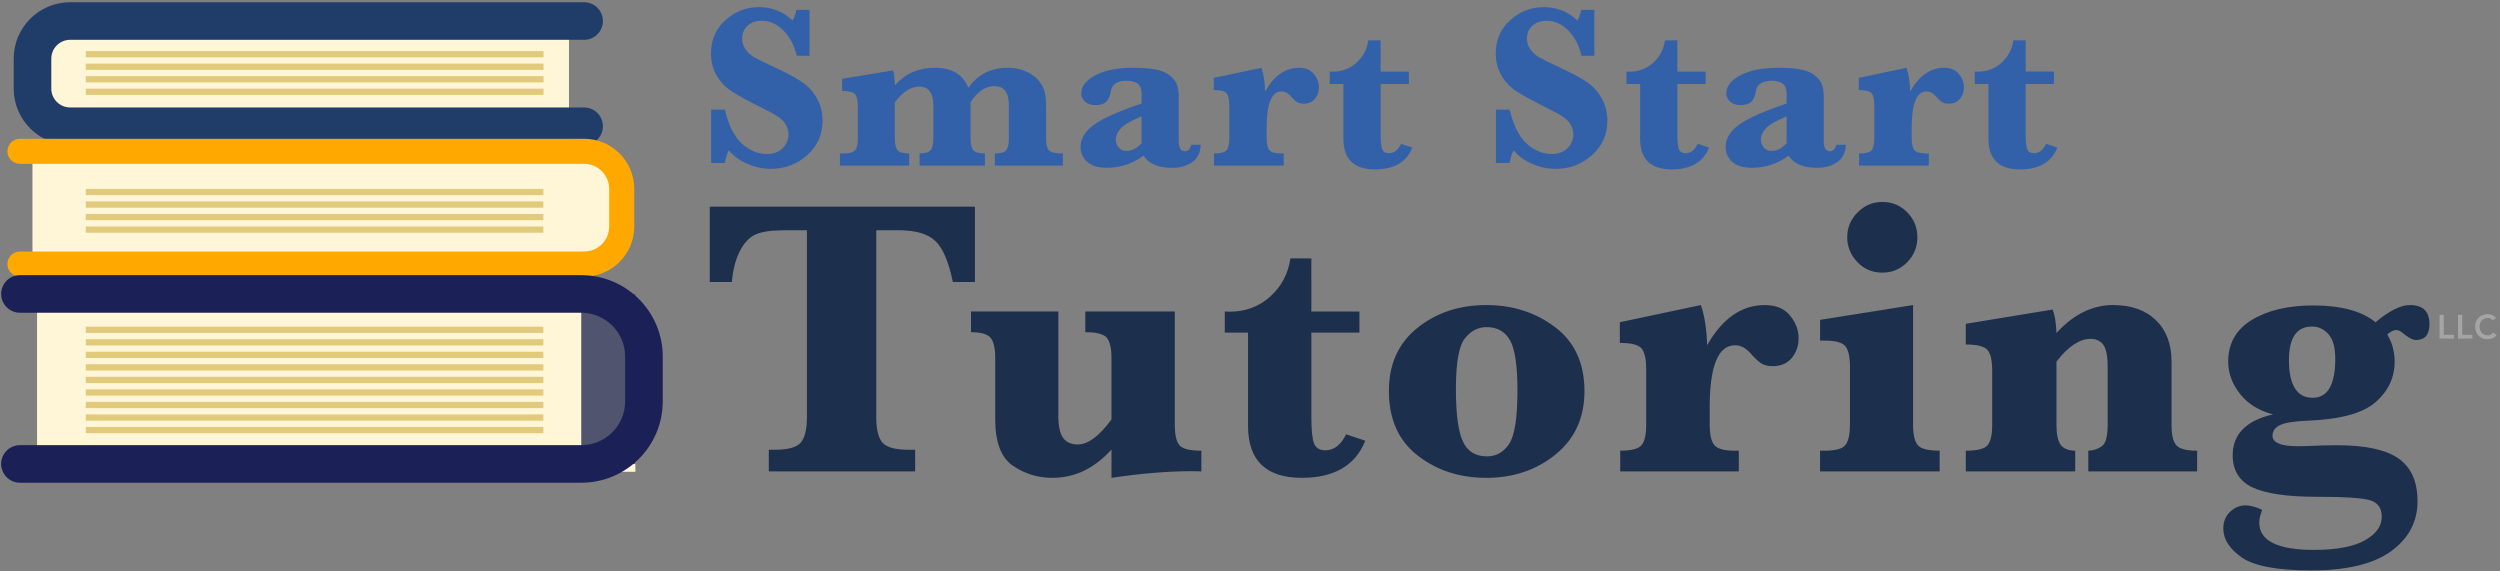 <svg width="674" height="154" viewBox="0 0 674 154" xmlns="http://www.w3.org/2000/svg"><rect x="0" y="0" width="674" height="154" fill="#808080" stroke="none"/><title>Logo Outlined</title><g fill="none" fill-rule="evenodd"><path fill="#FFF6D7" d="M10.797 5.668h142.605V32.01H10.797z"/><path d="M157.476 28.972H18.923c-2.81 0-5.093-2.286-5.093-5.096V15.83c0-2.823 2.27-5.096 5.093-5.096h138.553c2.8 0 5.07-2.268 5.07-5.066s-2.27-5.066-5.07-5.066H18.923C10.496.602 3.69 7.416 3.69 15.83v8.046c0 8.403 6.822 15.228 15.233 15.228h138.553c2.8 0 5.07-2.268 5.07-5.066s-2.27-5.066-5.07-5.066z" fill="#203D6A" fill-rule="nonzero"/><g fill-rule="nonzero" fill="#E1CA7C"><path d="M23.124 15.462h123.414v-1.688H23.124M23.124 18.84h123.414v-1.69H23.124M23.124 22.217h123.414v-1.69H23.124M23.124 25.594h123.414v-1.688H23.124"/></g><g><path fill="#FFF6D7" d="M165.58 69.162H8.75V42.82h156.83z"/><path d="M5.38 44.17h152.087c3.732 0 6.77 3.032 6.77 6.744v10.153c0 3.737-3.01 6.744-6.77 6.744H5.38C3.513 67.81 2 69.324 2 71.19c0 1.864 1.513 3.376 3.38 3.376h152.087c7.495 0 13.53-6.032 13.53-13.5V50.915c0-7.443-6.065-13.5-13.53-13.5H5.38c-1.867 0-3.38 1.513-3.38 3.378 0 1.866 1.513 3.378 3.38 3.378z" fill="#FFA900" fill-rule="nonzero"/><path fill="#E1CA7C" fill-rule="nonzero" d="M23.124 52.613H146.49v-1.688H23.125M23.124 55.99H146.49v-1.688H23.125M23.124 59.368H146.49v-1.69H23.125M23.124 62.745H146.49v-1.688H23.125"/></g><g><path fill="#FFF6D7" d="M171.3 127.194H9.99v-45.83H171.3z"/><path fill="#51546F" d="M171.3 125.078h-14.596v-45.83H171.3z"/><path d="M5.38 84.316h151.323c6.53 0 11.83 5.294 11.83 11.803v12.09c0 6.52-5.288 11.802-11.83 11.802H5.38c-2.8 0-5.07 2.27-5.07 5.066 0 2.798 2.27 5.067 5.07 5.067h151.323c12.14 0 21.97-9.817 21.97-21.936V96.12c0-12.106-9.842-21.937-21.97-21.937H5.38c-2.8 0-5.07 2.27-5.07 5.066 0 2.797 2.27 5.066 5.07 5.066z" fill="#1B2157" fill-rule="nonzero"/><g fill-rule="nonzero" fill="#E1CA7C"><path d="M23.124 103.274H146.49v-1.69H23.125M23.124 106.65H146.49v-1.688H23.125M23.124 110.028H146.49v-1.688H23.125M23.124 113.406H146.49v-1.69H23.125M23.124 116.783H146.49v-1.69H23.125M23.124 89.764H146.49v-1.69H23.125M23.124 93.142H146.49v-1.69H23.125M23.124 96.52H146.49v-1.69H23.125M23.124 99.896H146.49v-1.688H23.125"/></g></g><g><path d="M191.706 43.94V29.573h3.718c1.033 4.294 2.583 7.36 4.648 9.196 2.066 1.837 4.297 2.755 6.693 2.755 1.777 0 3.192-.526 4.246-1.58 1.054-1.052 1.58-2.29 1.58-3.715 0-1.01-.33-2.022-.99-3.034-.662-1.01-2.232-2.136-4.71-3.375-4.773-2.373-7.995-4.112-9.668-5.216-1.674-1.104-3.016-2.524-4.03-4.257-1.01-1.734-1.517-3.726-1.517-5.976 0-3.612 1.296-6.59 3.89-8.932 2.59-2.343 5.592-3.514 9-3.514 3.574 0 6.61 1.197 9.11 3.59.413-.618.754-1.567 1.023-2.847h3.563v12.385h-3.47c-.62-2.745-1.796-5.006-3.532-6.78-1.735-1.776-3.687-2.664-5.856-2.664-1.632 0-2.928.454-3.89 1.363-.96.91-1.44 2.044-1.44 3.407 0 1.052.31 2.028.93 2.926.62.897 1.456 1.64 2.51 2.23 1.053.587 3.284 1.676 6.693 3.265 3.057 1.445 5.32 2.735 6.786 3.87 1.468 1.136 2.63 2.566 3.487 4.29.857 1.723 1.286 3.586 1.286 5.588 0 3.715-1.374 6.806-4.12 9.273-2.75 2.466-6.023 3.7-9.824 3.7-2.17 0-4.293-.455-6.37-1.363-2.075-.908-3.733-2.116-4.972-3.623-.475.93-.826 2.064-1.054 3.406h-3.718zm49.544-16.38v9.754c0 1.548.247 2.61.743 3.19.496.577 1.54.866 3.13.866v3.282h-18.685V41.37h.806c1.776 0 2.892-.304 3.346-.913.455-.61.682-1.657.682-3.143v-8.67c0-1.568-.248-2.647-.744-3.235-.495-.59-1.663-.883-3.5-.883v-3.283l13.695-2.26c.35.908.527 2.25.527 4.025 1.404-1.59 3-2.777 4.787-3.56 1.787-.786 3.754-1.178 5.903-1.178 2.355 0 4.29.45 5.81 1.347 1.518.897 2.618 2.254 3.3 4.07 1.3-1.816 2.83-3.173 4.586-4.07 1.756-.9 3.75-1.348 5.98-1.348 1.838 0 3.512.335 5.02 1.006 1.508.67 2.654 1.507 3.44 2.508.784 1 1.306 2.003 1.564 3.004.258 1 .387 2.45.387 4.35v8.174c0 1.61.264 2.69.79 3.236.527.547 1.772.82 3.734.82v3.282h-18.343V41.37c1.59 0 2.62-.3 3.084-.898.465-.598.698-1.65.698-3.158v-8.886c0-1.734-.32-3.035-.96-3.9-.64-.868-1.612-1.302-2.913-1.302-1.22 0-2.366.36-3.44 1.084-1.074.722-2.076 1.806-3.006 3.25v9.754c0 1.528.247 2.586.743 3.174.496.588 1.54.882 3.13.882v3.282h-17.63V41.37c1.527-.02 2.53-.32 3.004-.898.475-.578.713-1.63.713-3.158V28.49c0-1.714-.315-2.998-.945-3.855-.63-.857-1.586-1.285-2.866-1.285-1.117 0-2.222.35-3.317 1.053-1.095.702-2.18 1.754-3.253 3.158zm67.08 14.4c-1.507 1.093-3.082 1.913-4.724 2.46-1.643.547-3.362.82-5.16.82-2.375 0-4.157-.536-5.345-1.61-1.186-1.073-1.78-2.404-1.78-3.994 0-2.25 1.187-4.242 3.563-5.975 2.376-1.733 6.672-3.653 12.89-5.76v-2.29c0-1.63-.392-2.678-1.177-3.142-.785-.465-1.715-.697-2.79-.697-2.602 0-4.048.95-4.337 2.85-.208 1.3-.62 2.244-1.24 2.833-.62.588-1.58.882-2.882.882-1.178 0-2.112-.315-2.804-.944-.692-.63-1.038-1.367-1.038-2.213 0-1.92 1.27-3.55 3.81-4.892 2.542-1.342 5.94-2.013 10.195-2.013 2.377 0 4.365.145 5.966.434 1.6.29 2.892.825 3.873 1.61.98.784 1.63 1.61 1.952 2.477.32.867.48 2.043.48 3.53v11.765c0 1.775.537 2.663 1.61 2.663.93 0 1.52-.577 1.767-1.733h2.57c-.06 2.126-.84 3.695-2.338 4.706-1.498 1.012-3.29 1.518-5.376 1.518-3.8 0-6.363-1.093-7.685-3.28zm-.557-3.345V31.37c-2.87 1.197-4.746 2.28-5.624 3.25-.88.97-1.318 1.972-1.318 3.004 0 .784.26 1.49.775 2.12.516.63 1.198.945 2.045.945.744 0 1.456-.176 2.138-.527.682-.35 1.343-.867 1.983-1.548zM341.08 24.65c1.198-2.126 2.56-3.72 4.09-4.783 1.53-1.063 3.212-1.595 5.05-1.595 1.757 0 3.09.552 3.998 1.657.91 1.103 1.363 2.305 1.363 3.606 0 1.218-.36 2.26-1.083 3.127s-1.735 1.3-3.037 1.3c-.702 0-1.28-.134-1.735-.402-.454-.267-1.053-.825-1.797-1.67-.744-.827-1.55-1.24-2.417-1.24-1.342 0-2.35.82-3.02 2.462-.672 1.64-1.007 4.102-1.007 7.385v2.755c0 1.528.237 2.596.712 3.205.476.61 1.57.913 3.285.913h.62v3.282h-18.81V41.37c1.798 0 2.934-.3 3.41-.898.475-.598.712-1.672.712-3.22v-8.855c0-1.57-.242-2.647-.728-3.236-.485-.587-1.637-.88-3.455-.88v-3.283l12.858-2.725c.58 1.672.91 3.798.992 6.378zm31.138-2.012v13.22c0 2.21.144 3.67.433 4.382.29.712.89 1.068 1.8 1.068 1.362 0 2.457-.846 3.283-2.54l3.037 1.023c-1.57 3.923-4.927 5.884-10.07 5.884-2.83 0-4.96-.686-6.384-2.06-1.425-1.372-2.138-3.43-2.138-6.176v-14.8h-3.687v-3.344l.775.03c2.5 0 4.638-.794 6.414-2.383 1.776-1.59 2.85-3.612 3.222-6.068h3.316v8.422h7.622v3.344h-7.622zM403.29 43.94V29.573h3.718c1.033 4.294 2.582 7.36 4.648 9.196 2.066 1.837 4.297 2.755 6.693 2.755 1.776 0 3.19-.526 4.244-1.58 1.054-1.052 1.58-2.29 1.58-3.715 0-1.01-.33-2.022-.99-3.034-.662-1.01-2.232-2.136-4.71-3.375-4.773-2.373-7.995-4.112-9.67-5.216-1.672-1.104-3.015-2.524-4.027-4.257-1.012-1.734-1.518-3.726-1.518-5.976 0-3.612 1.295-6.59 3.888-8.932 2.592-2.343 5.593-3.514 9-3.514 3.575 0 6.61 1.197 9.11 3.59.414-.618.755-1.567 1.023-2.847h3.565v12.385h-3.47c-.62-2.745-1.798-5.006-3.533-6.78-1.735-1.776-3.687-2.664-5.856-2.664-1.632 0-2.93.454-3.89 1.363-.96.91-1.44 2.044-1.44 3.407 0 1.052.31 2.028.93 2.926.62.897 1.456 1.64 2.51 2.23 1.053.587 3.284 1.676 6.692 3.265 3.058 1.445 5.32 2.735 6.786 3.87 1.467 1.136 2.63 2.566 3.486 4.29.858 1.723 1.286 3.586 1.286 5.588 0 3.715-1.373 6.806-4.12 9.273-2.748 2.466-6.022 3.7-9.823 3.7-2.17 0-4.292-.455-6.368-1.363-2.076-.908-3.734-2.116-4.973-3.623-.476.93-.827 2.064-1.054 3.406h-3.718zm48.923-21.302v13.22c0 2.21.145 3.67.434 4.382.29.712.888 1.068 1.797 1.068 1.364 0 2.46-.846 3.285-2.54l3.036 1.023c-1.57 3.923-4.927 5.884-10.07 5.884-2.83 0-4.96-.686-6.384-2.06-1.425-1.372-2.138-3.43-2.138-6.176v-14.8h-3.687v-3.344l.774.03c2.5 0 4.64-.794 6.415-2.383 1.777-1.59 2.85-3.612 3.223-6.068h3.315v8.422h7.623v3.344h-7.623zm30.023 19.32c-1.508 1.095-3.084 1.915-4.726 2.462-1.642.547-3.362.82-5.16.82-2.375 0-4.156-.536-5.344-1.61-1.188-1.073-1.782-2.404-1.782-3.994 0-2.25 1.188-4.242 3.564-5.975 2.375-1.733 6.672-3.653 12.89-5.76v-2.29c0-1.63-.393-2.678-1.178-3.142-.785-.465-1.714-.697-2.788-.697-2.603 0-4.05.95-4.34 2.85-.205 1.3-.618 2.244-1.238 2.833-.62.588-1.58.882-2.882.882-1.177 0-2.112-.315-2.804-.944-.692-.63-1.038-1.367-1.038-2.213 0-1.92 1.27-3.55 3.81-4.892 2.542-1.342 5.94-2.013 10.196-2.013 2.375 0 4.364.145 5.965.434 1.602.29 2.893.825 3.874 1.61.98.784 1.632 1.61 1.952 2.477.32.867.48 2.043.48 3.53v11.765c0 1.775.537 2.663 1.612 2.663.93 0 1.518-.577 1.766-1.733h2.572c-.062 2.126-.842 3.695-2.34 4.706-1.498 1.012-3.29 1.518-5.376 1.518-3.8 0-6.362-1.093-7.684-3.28zm-.558-3.343V31.37c-2.872 1.197-4.746 2.28-5.624 3.25-.878.97-1.317 1.972-1.317 3.004 0 .784.258 1.49.775 2.12.516.63 1.198.945 2.045.945.743 0 1.456-.176 2.138-.527.68-.35 1.342-.867 1.983-1.548zm33.306-13.965c1.2-2.126 2.562-3.72 4.09-4.783 1.53-1.063 3.213-1.595 5.05-1.595 1.757 0 3.09.552 4 1.657.907 1.103 1.362 2.305 1.362 3.606 0 1.218-.362 2.26-1.085 3.127-.722.867-1.734 1.3-3.035 1.3-.703 0-1.28-.134-1.735-.402-.455-.267-1.054-.825-1.798-1.67-.743-.827-1.55-1.24-2.417-1.24-1.342 0-2.35.82-3.02 2.462-.672 1.64-1.008 4.102-1.008 7.385v2.755c0 1.528.238 2.596.713 3.205.475.61 1.57.913 3.284.913h.62v3.282h-18.808V41.37c1.797 0 2.933-.3 3.408-.898.475-.598.713-1.672.713-3.22v-8.855c0-1.57-.243-2.647-.728-3.236-.487-.587-1.64-.88-3.456-.88v-3.283l12.86-2.725c.577 1.672.908 3.798.99 6.378zm31.138-2.012v13.22c0 2.21.145 3.67.434 4.382.29.712.888 1.068 1.797 1.068 1.363 0 2.458-.846 3.285-2.54l3.036 1.023c-1.57 3.923-4.927 5.884-10.07 5.884-2.83 0-4.958-.686-6.383-2.06-1.425-1.372-2.137-3.43-2.137-6.176v-14.8h-3.688v-3.344l.775.03c2.5 0 4.637-.794 6.414-2.383 1.776-1.59 2.85-3.612 3.223-6.068h3.315v8.422h7.623v3.344h-7.623z" fill="#3361A9"/><path d="M217.54 62.08h-6.004c-3.582 0-6.216.387-7.902 1.16-1.686.77-3.1 2.306-4.24 4.605-1.142 2.298-1.835 5.027-2.08 8.185h-5.954V55.712h71.482V76.03h-5.952c-1.124-5.474-2.704-9.168-4.74-11.08-2.038-1.913-5.286-2.87-9.746-2.87h-6.163v50.427c0 3.264.554 5.536 1.66 6.817 1.106 1.28 3.433 1.92 6.98 1.92h1.843v5.843H207.27v-5.842h1.684c3.582 0 5.91-.658 6.98-1.974 1.07-1.315 1.607-3.57 1.607-6.763V62.08zm82.117 59.112c-2.282 2.527-4.75 4.43-7.4 5.71-2.652 1.282-5.505 1.922-8.56 1.922-3.9 0-7.437-1.087-10.615-3.263-3.178-2.175-4.767-6.333-4.767-12.474V96.558c0-2.702-.43-4.544-1.29-5.527-.86-.98-2.608-1.472-5.242-1.472v-5.58h23.546v28.16c0 2.738.42 4.703 1.264 5.896.842 1.193 2.177 1.79 4.003 1.79 1.37 0 2.81-.562 4.32-1.685 1.51-1.124 3.09-2.808 4.74-5.054V96.558c0-2.632-.412-4.456-1.238-5.474-.826-1.018-2.766-1.526-5.82-1.526v-5.58h24.125v30.53c0 2.666.412 4.5 1.237 5.5.826 1 2.8 1.5 5.926 1.5v5.58c-.948-.036-1.808-.053-2.58-.053-6.462 0-13.68.596-21.65 1.79v-7.633zm53.882-31.53v22.477c0 3.753.245 6.236.737 7.447.492 1.21 1.51 1.816 3.055 1.816 2.318 0 4.18-1.44 5.584-4.317l5.162 1.737c-2.67 6.668-8.375 10-17.12 10-4.81 0-8.428-1.165-10.85-3.5-2.424-2.332-3.636-5.833-3.636-10.5v-25.16h-6.268v-5.685l1.317.053c4.25 0 7.885-1.35 10.905-4.052 3.02-2.702 4.846-6.14 5.478-10.317h5.636V83.98h12.958v5.685h-12.96zm20.906 15.74c0-7.23 2.564-12.897 7.69-17.002 5.128-4.106 11.326-6.16 18.596-6.16 7.093 0 13.274 1.992 18.542 5.975 5.267 3.983 7.9 9.73 7.9 17.24 0 7.122-2.58 12.798-7.742 17.027-5.163 4.228-11.413 6.342-18.753 6.342-7.165 0-13.328-2.01-18.49-6.026-5.163-4.018-7.744-9.817-7.744-17.397zm18.068-.527c0 6.737.623 11.448 1.87 14.133 1.247 2.684 3.415 4.026 6.506 4.026 2.493 0 4.486-1.123 5.978-3.368 1.493-2.246 2.24-7.036 2.24-14.37 0-6.667-.668-11.185-2.002-13.554-1.335-2.37-3.442-3.553-6.322-3.553-2.282 0-4.23 1.008-5.847 3.026-1.615 2.017-2.423 6.57-2.423 13.66zm67.736-11.79c2.037-3.615 4.355-6.326 6.953-8.133 2.6-1.807 5.46-2.71 8.587-2.71 2.985 0 5.25.938 6.795 2.815s2.318 3.92 2.318 6.132c0 2.07-.615 3.842-1.844 5.316-1.23 1.473-2.95 2.21-5.163 2.21-1.194 0-2.178-.228-2.95-.684-.773-.456-1.79-1.404-3.055-2.842-1.265-1.404-2.634-2.106-4.11-2.106-2.282 0-3.994 1.395-5.135 4.185-1.14 2.79-1.712 6.973-1.712 12.553v4.684c0 2.597.404 4.413 1.212 5.448.807 1.035 2.668 1.553 5.583 1.553h1.054v5.58H436.81v-5.58c3.054 0 4.986-.51 5.794-1.527.807-1.016 1.21-2.84 1.21-5.473V99.453c0-2.667-.41-4.5-1.237-5.5-.825-1-2.783-1.5-5.873-1.5v-5.58l21.86-4.632c.984 2.843 1.546 6.458 1.686 10.844zm37.763-29.11c0-2.596.93-4.833 2.792-6.71 1.86-1.877 4.09-2.816 6.69-2.816 2.634 0 4.864.93 6.69 2.79 1.826 1.858 2.74 4.104 2.74 6.736 0 2.632-.923 4.878-2.766 6.738-1.845 1.86-4.066 2.79-6.665 2.79-2.704 0-4.96-.957-6.77-2.87-1.807-1.912-2.712-4.13-2.712-6.658zm17.752 18.266v32.267c0 2.667.422 4.5 1.264 5.5.842 1 2.81 1.5 5.9 1.5v5.58h-32.24v-5.58h1.213c2.985 0 4.872-.525 5.663-1.578.79-1.054 1.185-2.86 1.185-5.423V98.822c0-2.597-.403-4.413-1.21-5.448-.808-1.036-2.687-1.553-5.637-1.553h-1.212v-5.58l25.075-4zm38.66 15.266v17.107c0 2.456.368 4.21 1.105 5.263.738 1.053 2.054 1.597 3.95 1.632v5.58h-29.498v-5.58c3.055 0 5.004-.483 5.847-1.448.842-.965 1.263-2.78 1.263-5.447v-14.74c0-2.666-.412-4.5-1.238-5.5-.825-1-2.783-1.5-5.873-1.5v-5.58l23.388-3.84c.597 1.367.95 3.473 1.054 6.315 2.318-2.527 4.75-4.413 7.296-5.658 2.546-1.246 5.188-1.87 7.927-1.87 4.917 0 8.78 1.36 11.59 4.08 2.81 2.72 4.213 6.448 4.213 11.186v17.107c0 2.63.43 4.44 1.29 5.42.86.984 2.73 1.475 5.61 1.475v5.58h-29.34v-5.58c1.475-.07 2.713-.49 3.714-1.263 1-.772 1.5-2.65 1.5-5.632v-15.79c0-2.88-.394-4.844-1.184-5.897-.79-1.052-1.923-1.58-3.398-1.58s-2.985.51-4.53 1.528c-1.545 1.017-3.108 2.56-4.688 4.632zm58.41 14.212c-3.827-.983-6.803-2.825-8.927-5.527-2.125-2.7-3.187-5.596-3.187-8.684 0-4.948 2.143-8.712 6.427-11.29 4.284-2.58 9.798-3.87 16.54-3.87 3.723 0 6.98.378 9.772 1.132 2.79.754 5.117 1.886 6.98 3.395 3.686-3.088 6.776-4.632 9.27-4.632 3.51 0 5.267 1.703 5.267 5.107 0 2.877-1.21 4.316-3.634 4.316-.878 0-2.09-.65-3.635-1.948-.597-.49-1.16-.736-1.686-.736-.737 0-1.545.402-2.423 1.21 1.334 2.175 2 4.614 2 7.316 0 4.246-1.685 7.86-5.056 10.843-3.406 3.017-9.464 4.7-18.173 5.052-3.652.14-6.18.526-7.585 1.158-1.405.632-2.107 1.614-2.107 2.948 0 1.86 2.283 2.79 6.848 2.79.983 0 3.248-.07 6.795-.21 1.23-.036 2.477-.054 3.74-.054 7.657 0 13.188 1.193 16.594 3.58 3.407 2.386 5.11 6.228 5.11 11.527 0 5.51-2.37 9.993-7.11 13.45-4.742 3.456-11.924 5.184-21.546 5.184-9.13 0-15.364-1.158-18.7-3.474-3.336-2.316-5.004-4.93-5.004-7.843 0-1.824.605-3.316 1.817-4.474 1.213-1.158 2.61-1.737 4.19-1.737 1.263 0 2.756.404 4.476 1.21-.246.632-.44 1.238-.58 1.817-.14.58-.21 1.114-.21 1.605 0 2.457 1.23 4.3 3.688 5.527 2.458 1.228 6.145 1.842 11.062 1.842 6.11 0 10.684-.86 13.722-2.58 3.037-1.718 4.556-3.824 4.556-6.315 0-2.35-1.036-3.843-3.108-4.474-2.072-.632-6.83-.948-14.275-.948-8.146 0-13.985-.85-17.514-2.553-3.53-1.702-5.294-4.588-5.294-8.658 0-2.844.913-5.186 2.74-7.028 1.825-1.843 4.547-3.167 8.164-3.974zm4.268-14.633c0 3.368.536 5.904 1.607 7.606 1.07 1.702 2.66 2.553 4.767 2.553 2.037 0 3.564-.877 4.583-2.63 1.018-1.756 1.527-4.388 1.527-7.897 0-3.053-.614-5.264-1.843-6.632-1.23-1.37-2.704-2.053-4.425-2.053-2.073 0-3.627.755-4.663 2.264-1.036 1.51-1.554 3.773-1.554 6.79z" fill="#1C2F4C"/><path d="M657.703 84.862h1.145v5.392h2.735v1.035h-3.88V84.86zm4.968 0h1.146v5.392h2.735v1.035h-3.88V84.86zm9.385 1.507c-.237-.256-.465-.425-.686-.51-.223-.085-.445-.127-.67-.127-.332 0-.634.06-.903.177-.27.118-.5.282-.695.49-.194.21-.344.453-.45.73-.106.28-.16.58-.16.9 0 .345.054.663.16.953.106.29.256.542.45.754.194.212.425.378.695.5.27.12.57.18.904.18.26 0 .514-.06.76-.185.245-.124.473-.323.685-.595l.945.672c-.29.398-.645.69-1.063.87-.418.182-.863.273-1.335.273-.497 0-.953-.08-1.368-.24-.415-.16-.772-.388-1.072-.682-.3-.292-.534-.645-.704-1.056-.17-.412-.254-.87-.254-1.37 0-.516.084-.983.254-1.404.17-.42.404-.78.704-1.076.3-.296.657-.525 1.072-.685.415-.162.87-.242 1.368-.242.436 0 .84.077 1.213.232.372.154.72.416 1.04.785l-.89.654z" fill="#A5A5A5"/></g></g></svg>